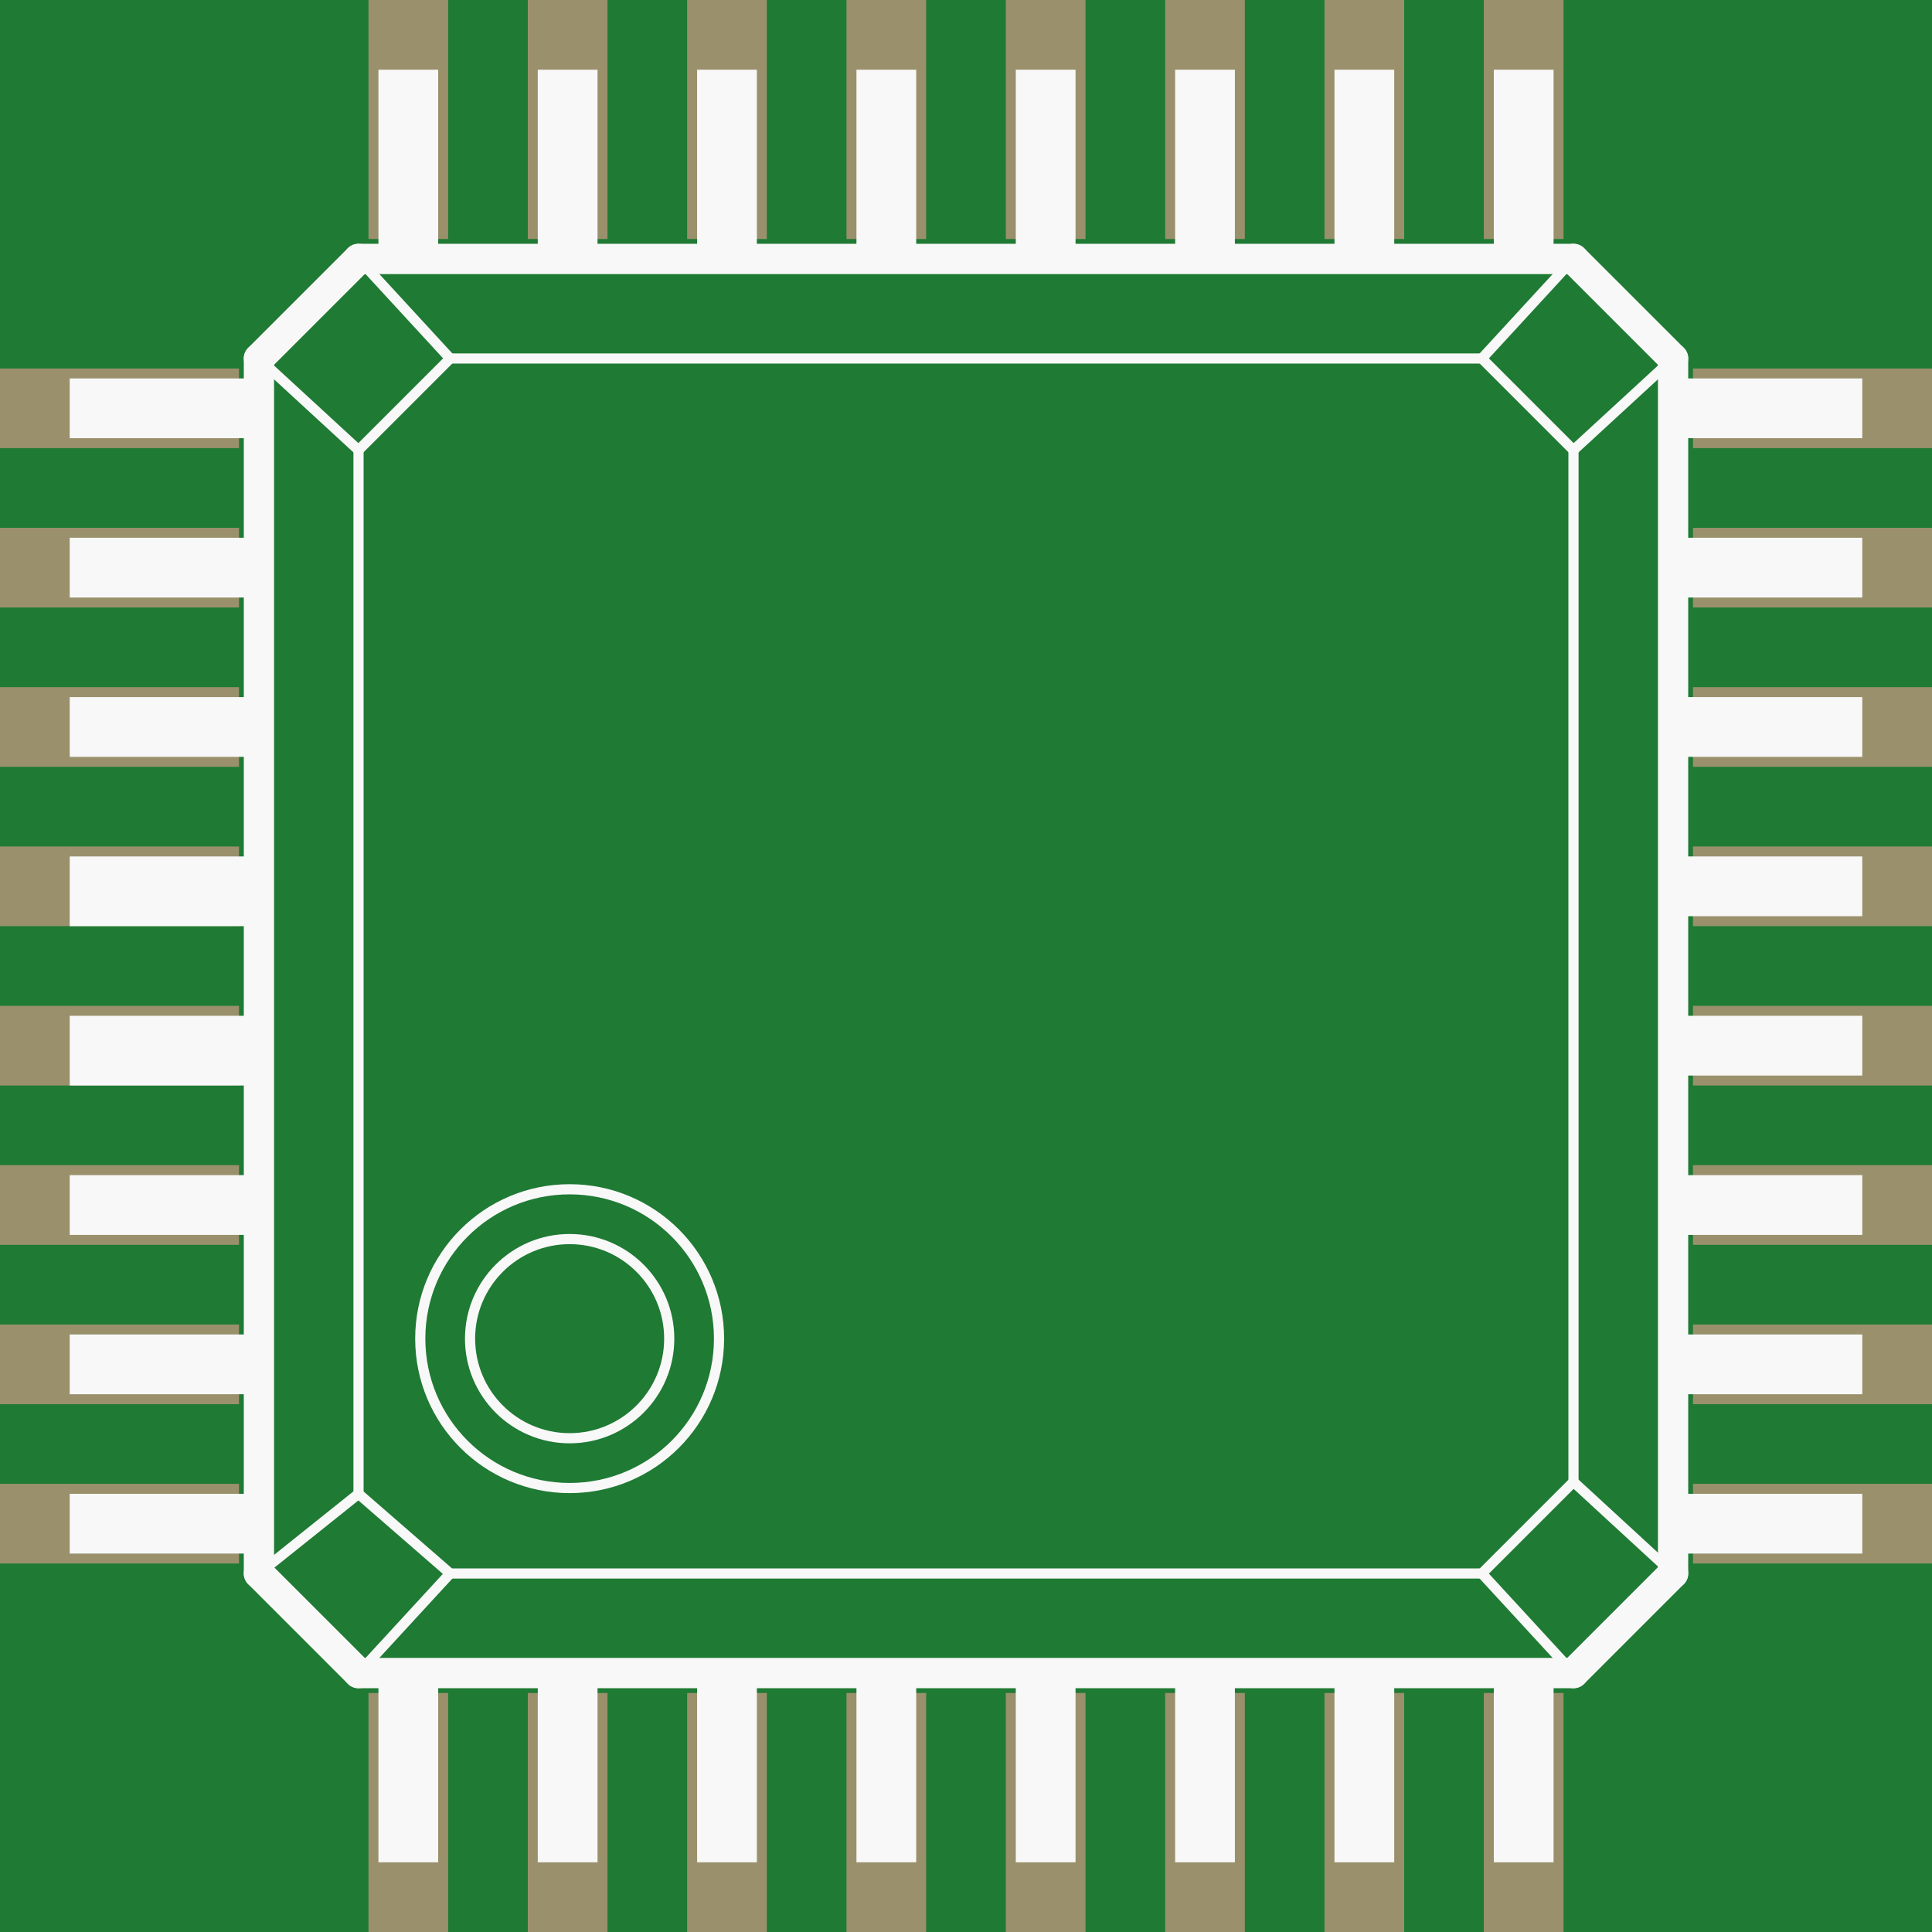 <?xml version='1.0' encoding='UTF-8' standalone='no'?>
<!-- Created with Fritzing (http://www.fritzing.org/) -->
<svg xmlns:svg='http://www.w3.org/2000/svg' xmlns='http://www.w3.org/2000/svg' version='1.2' baseProfile='tiny' x='0in' y='0in' width='0.382in' height='0.382in' viewBox='0 0 9.7 9.7' >
<rect x="0" y="0" width="9.7" height="9.7" fill="#333333" stroke="none"/>
<g id='breadboard'>
<path fill='#1F7A34' stroke='none' stroke-width='0' d='M0,0l9.7,0 0,9.7 -9.7,0 0,-9.7z
'/>
<rect id='connector0pad' connectorname='1' x='1.85' y='8.5' width='0.4' height='1.2' stroke='none' stroke-width='0' fill='#9A916C' stroke-linecap='round'/>
<rect id='connector1pad' connectorname='2' x='2.65' y='8.5' width='0.4' height='1.2' stroke='none' stroke-width='0' fill='#9A916C' stroke-linecap='round'/>
<rect id='connector2pad' connectorname='3' x='3.45' y='8.5' width='0.4' height='1.2' stroke='none' stroke-width='0' fill='#9A916C' stroke-linecap='round'/>
<rect id='connector3pad' connectorname='4' x='4.25' y='8.5' width='0.4' height='1.2' stroke='none' stroke-width='0' fill='#9A916C' stroke-linecap='round'/>
<rect id='connector4pad' connectorname='5' x='5.05' y='8.5' width='0.4' height='1.2' stroke='none' stroke-width='0' fill='#9A916C' stroke-linecap='round'/>
<rect id='connector5pad' connectorname='6' x='5.85' y='8.5' width='0.4' height='1.2' stroke='none' stroke-width='0' fill='#9A916C' stroke-linecap='round'/>
<rect id='connector6pad' connectorname='7' x='6.65' y='8.5' width='0.4' height='1.2' stroke='none' stroke-width='0' fill='#9A916C' stroke-linecap='round'/>
<rect id='connector7pad' connectorname='8' x='7.45' y='8.5' width='0.4' height='1.2' stroke='none' stroke-width='0' fill='#9A916C' stroke-linecap='round'/>
<rect id='connector8pad' connectorname='24' x='1.85' y='0' width='0.4' height='1.2' stroke='none' stroke-width='0' fill='#9A916C' stroke-linecap='round'/>
<rect id='connector9pad' connectorname='23' x='2.65' y='0' width='0.4' height='1.2' stroke='none' stroke-width='0' fill='#9A916C' stroke-linecap='round'/>
<rect id='connector10pad' connectorname='22' x='3.45' y='0' width='0.4' height='1.2' stroke='none' stroke-width='0' fill='#9A916C' stroke-linecap='round'/>
<rect id='connector11pad' connectorname='21' x='4.25' y='0' width='0.4' height='1.2' stroke='none' stroke-width='0' fill='#9A916C' stroke-linecap='round'/>
<rect id='connector12pad' connectorname='20' x='5.05' y='0' width='0.4' height='1.2' stroke='none' stroke-width='0' fill='#9A916C' stroke-linecap='round'/>
<rect id='connector13pad' connectorname='19' x='5.85' y='0' width='0.4' height='1.2' stroke='none' stroke-width='0' fill='#9A916C' stroke-linecap='round'/>
<rect id='connector14pad' connectorname='18' x='6.65' y='0' width='0.4' height='1.2' stroke='none' stroke-width='0' fill='#9A916C' stroke-linecap='round'/>
<rect id='connector15pad' connectorname='17' x='7.45' y='0' width='0.4' height='1.2' stroke='none' stroke-width='0' fill='#9A916C' stroke-linecap='round'/>
<rect id='connector16pad' connectorname='9' x='8.5' y='7.45' width='1.2' height='0.4' stroke='none' stroke-width='0' fill='#9A916C' stroke-linecap='round'/>
<rect id='connector17pad' connectorname='10' x='8.5' y='6.65' width='1.2' height='0.4' stroke='none' stroke-width='0' fill='#9A916C' stroke-linecap='round'/>
<rect id='connector18pad' connectorname='11' x='8.5' y='5.85' width='1.2' height='0.4' stroke='none' stroke-width='0' fill='#9A916C' stroke-linecap='round'/>
<rect id='connector19pad' connectorname='12' x='8.5' y='5.05' width='1.2' height='0.4' stroke='none' stroke-width='0' fill='#9A916C' stroke-linecap='round'/>
<rect id='connector20pad' connectorname='13' x='8.5' y='4.25' width='1.2' height='0.4' stroke='none' stroke-width='0' fill='#9A916C' stroke-linecap='round'/>
<rect id='connector21pad' connectorname='14' x='8.5' y='3.45' width='1.2' height='0.4' stroke='none' stroke-width='0' fill='#9A916C' stroke-linecap='round'/>
<rect id='connector22pad' connectorname='15' x='8.5' y='2.65' width='1.2' height='0.4' stroke='none' stroke-width='0' fill='#9A916C' stroke-linecap='round'/>
<rect id='connector23pad' connectorname='16' x='8.5' y='1.85' width='1.2' height='0.4' stroke='none' stroke-width='0' fill='#9A916C' stroke-linecap='round'/>
<rect id='connector24pad' connectorname='32' x='0' y='7.45' width='1.2' height='0.4' stroke='none' stroke-width='0' fill='#9A916C' stroke-linecap='round'/>
<rect id='connector25pad' connectorname='31' x='0' y='6.65' width='1.2' height='0.4' stroke='none' stroke-width='0' fill='#9A916C' stroke-linecap='round'/>
<rect id='connector26pad' connectorname='30' x='0' y='5.85' width='1.2' height='0.4' stroke='none' stroke-width='0' fill='#9A916C' stroke-linecap='round'/>
<rect id='connector27pad' connectorname='29' x='0' y='5.05' width='1.2' height='0.4' stroke='none' stroke-width='0' fill='#9A916C' stroke-linecap='round'/>
<rect id='connector28pad' connectorname='28' x='0' y='4.25' width='1.2' height='0.4' stroke='none' stroke-width='0' fill='#9A916C' stroke-linecap='round'/>
<rect id='connector29pad' connectorname='27' x='0' y='3.45' width='1.2' height='0.4' stroke='none' stroke-width='0' fill='#9A916C' stroke-linecap='round'/>
<rect id='connector30pad' connectorname='26' x='0' y='2.65' width='1.2' height='0.4' stroke='none' stroke-width='0' fill='#9A916C' stroke-linecap='round'/>
<rect id='connector31pad' connectorname='25' x='0' y='1.85' width='1.2' height='0.4' stroke='none' stroke-width='0' fill='#9A916C' stroke-linecap='round'/>
<line x1='1.3' y1='1.8' x2='1.8' y2='1.3' stroke='#f8f8f8' stroke-width='0.152' stroke-linecap='round'/>
<line x1='1.8' y1='1.3' x2='7.9' y2='1.3' stroke='#f8f8f8' stroke-width='0.152' stroke-linecap='round'/>
<line x1='7.9' y1='1.3' x2='8.4' y2='1.8' stroke='#f8f8f8' stroke-width='0.152' stroke-linecap='round'/>
<line x1='8.4' y1='1.8' x2='8.4' y2='7.9' stroke='#f8f8f8' stroke-width='0.152' stroke-linecap='round'/>
<line x1='8.4' y1='7.9' x2='7.9' y2='8.4' stroke='#f8f8f8' stroke-width='0.152' stroke-linecap='round'/>
<line x1='7.9' y1='8.4' x2='1.8' y2='8.4' stroke='#f8f8f8' stroke-width='0.152' stroke-linecap='round'/>
<line x1='1.8' y1='8.4' x2='1.3' y2='7.9' stroke='#f8f8f8' stroke-width='0.152' stroke-linecap='round'/>
<line x1='1.3' y1='7.9' x2='1.3' y2='1.8' stroke='#f8f8f8' stroke-width='0.152' stroke-linecap='round'/>
<line x1='1.8' y1='7.5' x2='1.8' y2='2.26' stroke='#f8f8f8' stroke-width='0.051' stroke-linecap='round'/>
<line x1='1.8' y1='2.26' x2='2.26' y2='1.8' stroke='#f8f8f8' stroke-width='0.051' stroke-linecap='round'/>
<line x1='2.26' y1='1.8' x2='7.44' y2='1.8' stroke='#f8f8f8' stroke-width='0.051' stroke-linecap='round'/>
<line x1='7.44' y1='1.8' x2='7.9' y2='2.26' stroke='#f8f8f8' stroke-width='0.051' stroke-linecap='round'/>
<line x1='7.9' y1='2.26' x2='7.9' y2='7.44' stroke='#f8f8f8' stroke-width='0.051' stroke-linecap='round'/>
<line x1='7.9' y1='7.44' x2='7.44' y2='7.9' stroke='#f8f8f8' stroke-width='0.051' stroke-linecap='round'/>
<line x1='7.44' y1='7.9' x2='2.26' y2='7.9' stroke='#f8f8f8' stroke-width='0.051' stroke-linecap='round'/>
<line x1='2.26' y1='7.9' x2='1.8' y2='7.5' stroke='#f8f8f8' stroke-width='0.051' stroke-linecap='round'/>
<line x1='1.8' y1='7.5' x2='1.3' y2='7.9' stroke='#f8f8f8' stroke-width='0.051' stroke-linecap='round'/>
<line x1='1.8' y1='8.4' x2='2.26' y2='7.9' stroke='#f8f8f8' stroke-width='0.051' stroke-linecap='round'/>
<line x1='7.9' y1='8.4' x2='7.44' y2='7.9' stroke='#f8f8f8' stroke-width='0.051' stroke-linecap='round'/>
<line x1='8.4' y1='7.9' x2='7.9' y2='7.44' stroke='#f8f8f8' stroke-width='0.051' stroke-linecap='round'/>
<line x1='8.4' y1='1.8' x2='7.9' y2='2.26' stroke='#f8f8f8' stroke-width='0.051' stroke-linecap='round'/>
<line x1='7.9' y1='1.3' x2='7.44' y2='1.8' stroke='#f8f8f8' stroke-width='0.051' stroke-linecap='round'/>
<line x1='1.8' y1='1.3' x2='2.26' y2='1.8' stroke='#f8f8f8' stroke-width='0.051' stroke-linecap='round'/>
<line x1='1.3' y1='1.8' x2='1.8' y2='2.26' stroke='#f8f8f8' stroke-width='0.051' stroke-linecap='round'/>
<circle cx='2.86' cy='6.721' r='0.75' stroke='#f8f8f8' stroke-width='0.051' fill='none' />
<circle cx='2.86' cy='6.721' r='0.5' stroke='#f8f8f8' stroke-width='0.051' fill='none' />
<rect x='1.9' y='0.35' width='0.3' height='0.95' stroke='none' stroke-width='0' fill='#f8f8f8' stroke-linecap='round'/>
<rect x='2.7' y='0.35' width='0.3' height='0.95' stroke='none' stroke-width='0' fill='#f8f8f8' stroke-linecap='round'/>
<rect x='3.5' y='0.35' width='0.3' height='0.95' stroke='none' stroke-width='0' fill='#f8f8f8' stroke-linecap='round'/>
<rect x='4.3' y='0.35' width='0.3' height='0.95' stroke='none' stroke-width='0' fill='#f8f8f8' stroke-linecap='round'/>
<rect x='5.1' y='0.35' width='0.3' height='0.95' stroke='none' stroke-width='0' fill='#f8f8f8' stroke-linecap='round'/>
<rect x='5.9' y='0.35' width='0.3' height='0.95' stroke='none' stroke-width='0' fill='#f8f8f8' stroke-linecap='round'/>
<rect x='6.7' y='0.35' width='0.3' height='0.95' stroke='none' stroke-width='0' fill='#f8f8f8' stroke-linecap='round'/>
<rect x='7.5' y='0.35' width='0.3' height='0.95' stroke='none' stroke-width='0' fill='#f8f8f8' stroke-linecap='round'/>
<rect x='8.4' y='1.9' width='0.95' height='0.3' stroke='none' stroke-width='0' fill='#f8f8f8' stroke-linecap='round'/>
<rect x='8.4' y='2.7' width='0.95' height='0.3' stroke='none' stroke-width='0' fill='#f8f8f8' stroke-linecap='round'/>
<rect x='8.4' y='3.5' width='0.95' height='0.3' stroke='none' stroke-width='0' fill='#f8f8f8' stroke-linecap='round'/>
<rect x='8.4' y='4.3' width='0.95' height='0.3' stroke='none' stroke-width='0' fill='#f8f8f8' stroke-linecap='round'/>
<rect x='8.4' y='5.1' width='0.95' height='0.3' stroke='none' stroke-width='0' fill='#f8f8f8' stroke-linecap='round'/>
<rect x='8.4' y='5.9' width='0.95' height='0.3' stroke='none' stroke-width='0' fill='#f8f8f8' stroke-linecap='round'/>
<rect x='8.4' y='6.7' width='0.95' height='0.3' stroke='none' stroke-width='0' fill='#f8f8f8' stroke-linecap='round'/>
<rect x='8.4' y='7.5' width='0.95' height='0.3' stroke='none' stroke-width='0' fill='#f8f8f8' stroke-linecap='round'/>
<rect x='7.5' y='8.4' width='0.3' height='0.95' stroke='none' stroke-width='0' fill='#f8f8f8' stroke-linecap='round'/>
<rect x='6.7' y='8.4' width='0.3' height='0.95' stroke='none' stroke-width='0' fill='#f8f8f8' stroke-linecap='round'/>
<rect x='5.9' y='8.4' width='0.3' height='0.95' stroke='none' stroke-width='0' fill='#f8f8f8' stroke-linecap='round'/>
<rect x='5.1' y='8.4' width='0.3' height='0.95' stroke='none' stroke-width='0' fill='#f8f8f8' stroke-linecap='round'/>
<rect x='4.3' y='8.4' width='0.3' height='0.95' stroke='none' stroke-width='0' fill='#f8f8f8' stroke-linecap='round'/>
<rect x='3.5' y='8.4' width='0.3' height='0.95' stroke='none' stroke-width='0' fill='#f8f8f8' stroke-linecap='round'/>
<rect x='2.7' y='8.4' width='0.3' height='0.95' stroke='none' stroke-width='0' fill='#f8f8f8' stroke-linecap='round'/>
<rect x='1.9' y='8.4' width='0.3' height='0.95' stroke='none' stroke-width='0' fill='#f8f8f8' stroke-linecap='round'/>
<rect x='0.35' y='7.5' width='0.95' height='0.3' stroke='none' stroke-width='0' fill='#f8f8f8' stroke-linecap='round'/>
<rect x='0.35' y='6.7' width='0.95' height='0.3' stroke='none' stroke-width='0' fill='#f8f8f8' stroke-linecap='round'/>
<rect x='0.35' y='5.9' width='0.95' height='0.3' stroke='none' stroke-width='0' fill='#f8f8f8' stroke-linecap='round'/>
<rect x='0.35' y='5.1' width='0.95' height='0.35' stroke='none' stroke-width='0' fill='#f8f8f8' stroke-linecap='round'/>
<rect x='0.35' y='4.3' width='0.95' height='0.35' stroke='none' stroke-width='0' fill='#f8f8f8' stroke-linecap='round'/>
<rect x='0.35' y='3.5' width='0.95' height='0.3' stroke='none' stroke-width='0' fill='#f8f8f8' stroke-linecap='round'/>
<rect x='0.35' y='2.7' width='0.95' height='0.3' stroke='none' stroke-width='0' fill='#f8f8f8' stroke-linecap='round'/>
<rect x='0.35' y='1.9' width='0.95' height='0.3' stroke='none' stroke-width='0' fill='#f8f8f8' stroke-linecap='round'/>
</g>
</svg>